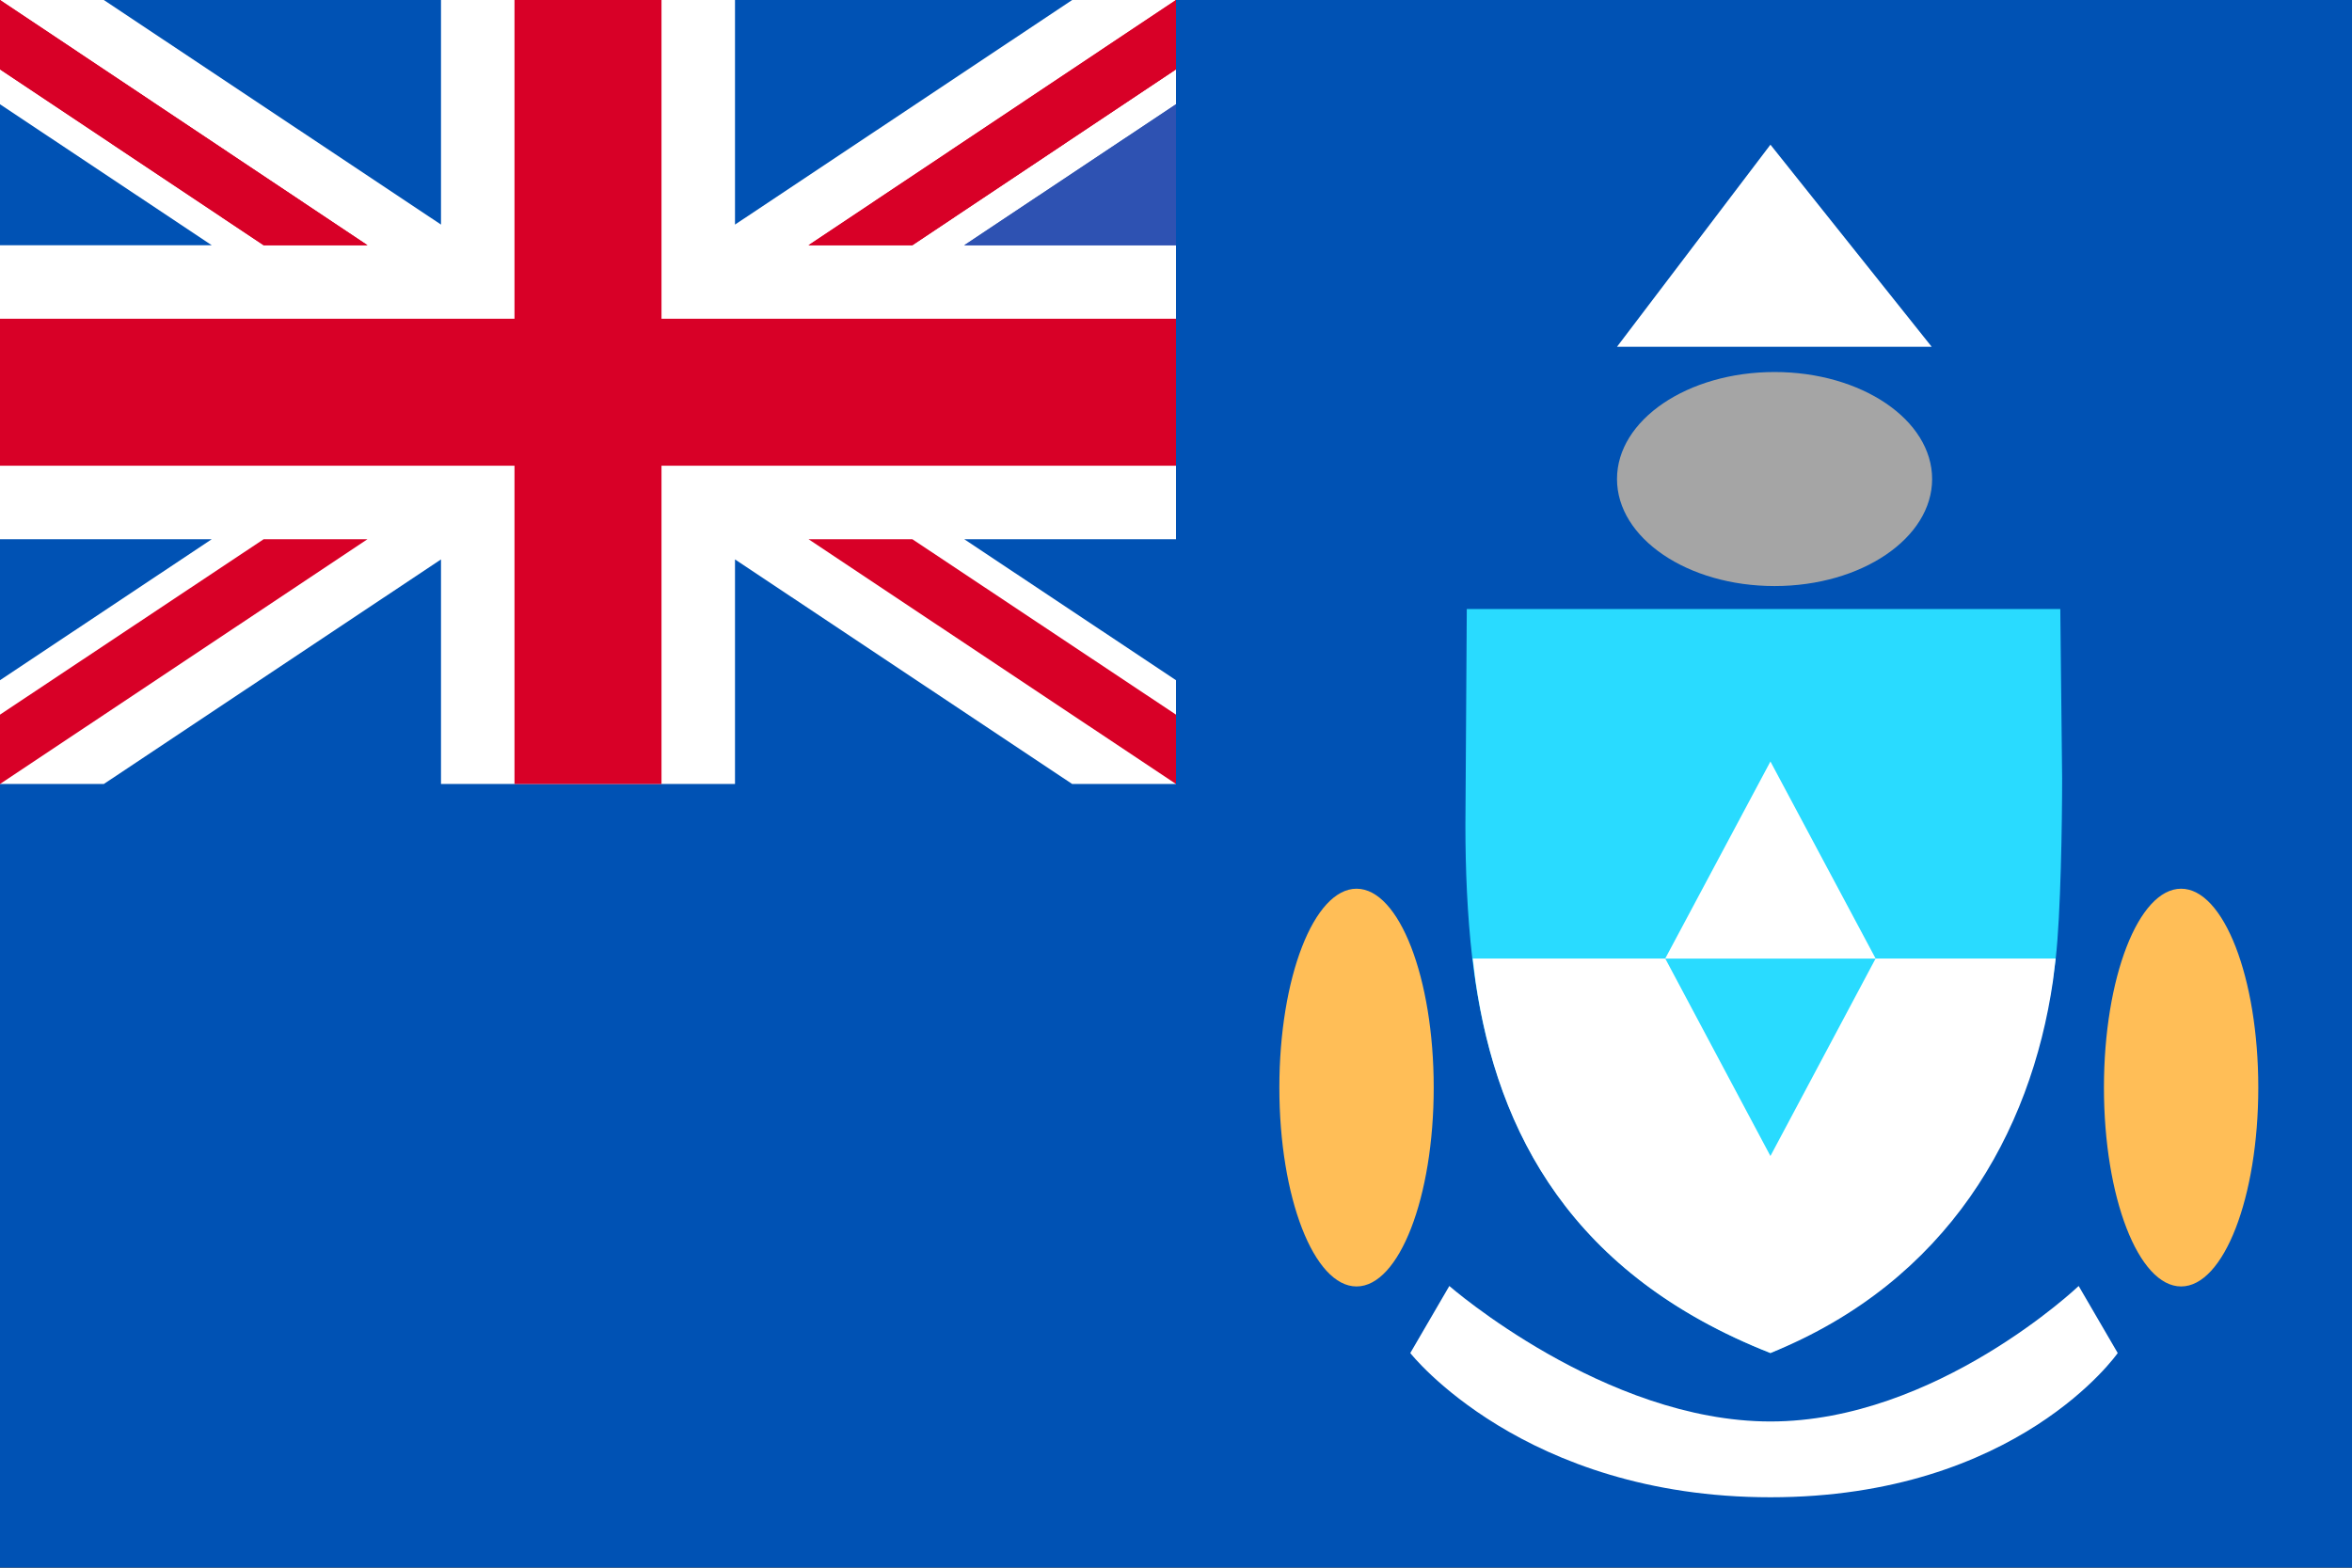 <svg width="513" height="342" viewBox="0 0 513 342" fill="none" xmlns="http://www.w3.org/2000/svg">
<rect x="0" y="0" width="513" height="342" fill="#333333" stroke="none"/>
<g clip-path="url(#clip0_4349_29334)">
<path d="M0 0H513V341.967H0V0Z" fill="#0052B4"/>
<path d="M256.5 0V117.629H210.31L256.5 148.389V171.033H233.856L160.312 122.038V171.033H96.188V122.038L22.644 171.033H0V148.389L46.19 117.629H0V53.504H46.19L0 22.744V0H22.644L96.188 48.995V0H160.312V48.995L233.856 0H256.5Z" fill="white"/>
<path d="M144.281 0H112.219V69.535H0V101.598H112.219V171.033H144.281V101.598H256.5V69.535H144.281V0Z" fill="#D80027"/>
<path d="M0 0V15.13L57.512 53.504H80.156L0 0ZM256.5 0V15.13L198.988 53.504H176.344L256.5 0Z" fill="#D80027"/>
<path d="M256.5 22.744V53.504H210.31L256.5 22.744Z" fill="#2E52B2"/>
<path d="M0 0V15.13L57.512 53.504H80.156L0 0ZM256.5 0V15.13L198.988 53.504H176.344L256.5 0Z" fill="#D80027"/>
<path d="M256.5 22.744V53.504H210.31L256.5 22.744Z" fill="#2E52B2"/>
<path d="M0 171.033V155.904L57.512 117.629H80.156L0 171.033ZM256.5 171.033V155.904L198.988 117.629H176.344L256.5 171.033Z" fill="#D80027"/>
<path d="M449.777 169.831C449.777 179.45 449.476 199.489 448.374 209.107C444.266 244.076 424.828 278.042 386.153 295.175C340.764 277.24 325.234 244.076 321.126 209.107C320.024 199.489 319.623 189.67 319.623 180.051L319.924 132.859H449.376L449.777 169.831Z" fill="#29DBFF"/>
<path d="M448.374 209.107C448.174 210.711 447.973 212.414 447.773 214.017C442.963 247.182 424.828 279.545 386.153 295.175C342.868 278.142 326.637 247.182 321.827 214.017C321.627 212.414 321.426 210.811 321.226 209.107" fill="white"/>
<path d="M386.153 252.191L363.208 209.107H409.097L386.153 252.191Z" fill="#29DBFF"/>
<path d="M386.153 166.124L363.208 209.108H409.097L386.153 166.124Z" fill="white"/>
<path d="M475.727 280.647C485.024 280.647 492.56 261.223 492.56 237.263C492.56 213.302 485.024 193.878 475.727 193.878C466.431 193.878 458.895 213.302 458.895 237.263C458.895 261.223 466.431 280.647 475.727 280.647Z" fill="#FFBE57"/>
<path d="M295.877 280.647C305.173 280.647 312.71 261.223 312.71 237.263C312.71 213.302 305.173 193.878 295.877 193.878C286.58 193.878 279.044 213.302 279.044 237.263C279.044 261.223 286.58 280.647 295.877 280.647Z" fill="#FFBE57"/>
<path d="M386.153 31.561L352.688 75.647H421.321L386.153 31.561ZM316.116 280.547C316.116 280.547 349.982 310.104 386.153 310.104C422.323 310.104 453.384 280.547 453.384 280.547L461.9 295.175C461.9 295.175 440.058 326.637 386.153 326.637C332.248 326.637 307.6 295.175 307.6 295.175L316.116 280.547Z" fill="white"/>
<path d="M387.054 127.849C406.035 127.849 421.421 117.397 421.421 104.504C421.421 91.61 406.035 81.158 387.054 81.158C368.074 81.158 352.688 91.61 352.688 104.504C352.688 117.397 368.074 127.849 387.054 127.849Z" fill="#A5A5A5"/>
</g>
<defs>
<clipPath id="clip0_4349_29334">
<rect width="513" height="341.967" fill="white"/>
</clipPath>
</defs>
</svg>
